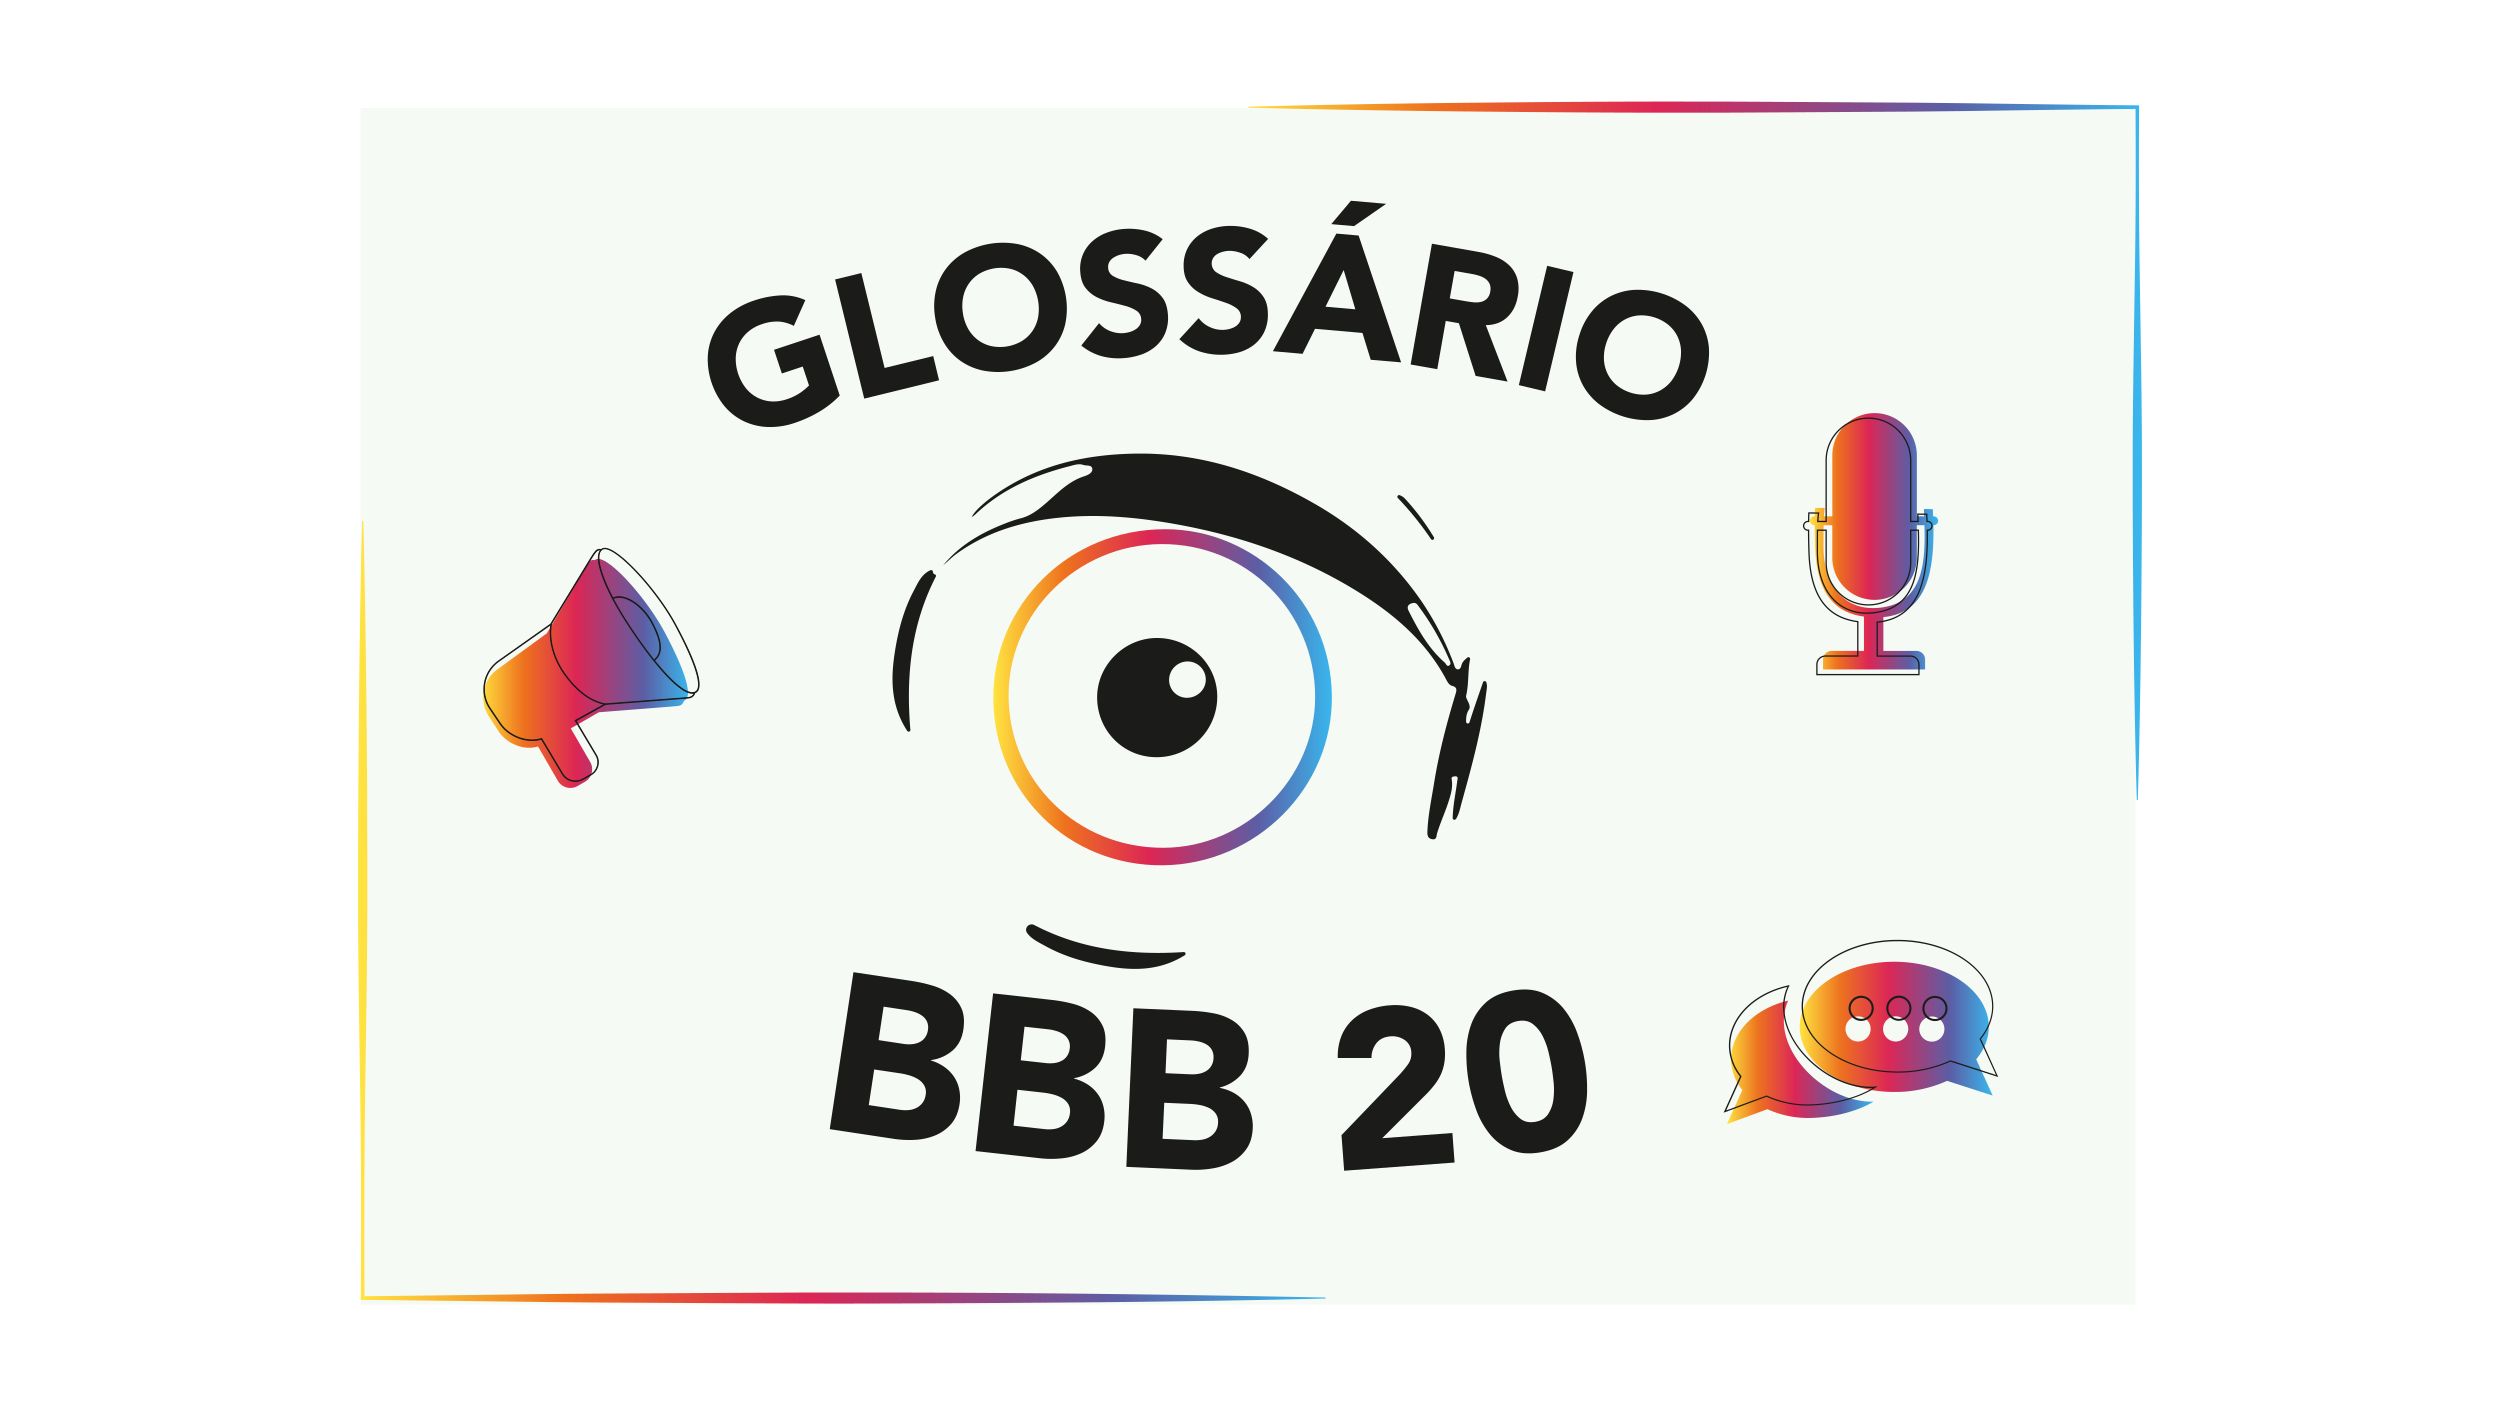 <svg xmlns="http://www.w3.org/2000/svg" xmlns:xlink="http://www.w3.org/1999/xlink" width="1920" height="1080" viewBox="0 0 1920 1080">
  <rect x="0" y="0" width="1920" height="1080" fill="#333333" stroke="none"/>
  <defs>
    <linearGradient id="linear-gradient" y1="0.5" x2="1.005" y2="0.5" gradientUnits="objectBoundingBox">
      <stop offset="0" stop-color="#ffe340"/>
      <stop offset="0.21" stop-color="#ee721e"/>
      <stop offset="0.46" stop-color="#dc2655"/>
      <stop offset="0.78" stop-color="#5c5ea5"/>
      <stop offset="1" stop-color="#38b8ee"/>
    </linearGradient>
    <linearGradient id="linear-gradient-2" y1="0.5" x2="1" y2="0.5" xlink:href="#linear-gradient"/>
    <linearGradient id="linear-gradient-3" y1="0.5" x2="1" y2="0.5" xlink:href="#linear-gradient"/>
    <linearGradient id="linear-gradient-4" x1="-0.005" y1="0.5" x2="1.001" y2="0.5" xlink:href="#linear-gradient"/>
    <linearGradient id="linear-gradient-5" x1="-0.001" y1="0.5" x2="0.999" y2="0.5" xlink:href="#linear-gradient"/>
    <linearGradient id="linear-gradient-6" y1="-129.266" x2="1" y2="-129.266" gradientUnits="objectBoundingBox">
      <stop offset="0" stop-color="#fee340"/>
      <stop offset="0.21" stop-color="#ed731f"/>
      <stop offset="0.46" stop-color="#dc2756"/>
      <stop offset="0.78" stop-color="#5b5ea5"/>
      <stop offset="1" stop-color="#39b7ed"/>
    </linearGradient>
    <linearGradient id="linear-gradient-7" x1="0" y1="-118.702" x2="1" y2="-118.702" xlink:href="#linear-gradient-6"/>
    <clipPath id="clip-PAGE_oficial_4">
      <rect width="1920" height="1080"/>
    </clipPath>
  </defs>
  <g id="PAGE_oficial_4" data-name="PAGE_oficial – 4" clip-path="url(#clip-PAGE_oficial_4)">
    <rect width="1920" height="1080" fill="#fff"/>
    <g id="Camada_2" data-name="Camada 2" transform="translate(275 78.042)">
      <g id="Camada_1" data-name="Camada 1" transform="translate(0 -0.042)">
        <rect id="Retângulo_4690" data-name="Retângulo 4690" width="1363.002" height="919.028" transform="translate(1.982 4.972)" fill="#f6faf4"/>
        <path id="Caminho_24250" data-name="Caminho 24250" d="M3.984,324.248c.717,24.9,1.165,49.713,1.584,74.565l.538,37.292.4,37.3.289,37.282.179,18.626v18.636L7.1,585.235v37.292c-.129,49.7-1.126,99.416-1.733,149.129S4.662,871.082,4.98,920.8l-1.424-1.424c15.4-.08,30.8-.319,46.2-.478l46.2-.548c30.8-.408,61.606-.807,92.4-1l92.394-.488c30.8-.139,61.606-.359,92.4-.319q92.394-.07,184.8.936t184.8,2.918a.4.4,0,1,1,0,.8q-92.414,2.151-184.8,2.918t-184.8.936c-30.8,0-61.606-.179-92.4-.319l-92.394-.488c-30.8-.189-61.606-.588-92.4-1L49.8,922.7c-15.4-.149-30.8-.388-46.2-.468H2.122v-1.424c.339-49.713.319-99.426-.369-149.139S.139,672.23,0,622.527V585.235l.129-37.282L.2,529.316.329,510.67l.289-37.262L1,436.105l.538-37.292c.428-24.852.877-49.7,1.594-74.565a.4.4,0,0,1,.8,0Z" transform="translate(0 -1.895)" fill="url(#linear-gradient)"/>
        <path id="Caminho_24251" data-name="Caminho 24251" d="M844.7,552.577a1.315,1.315,0,0,1-2.2-1c.259-10.409,2.411-19.413,3.506-28.517.139-1.175.8-2.53-.349-3.3-.648-.438-1.883-.189-2.809,0a1.444,1.444,0,0,0-1.175,1.783c1.205,6.624-.777,12.57-2.659,18.317-2.6,7.968-6.146,15.518-8.516,23.517-.588,1.992-.14,4.881-3.456,4.5s-4.064-2.58-3.984-5.588c.468-12.59,3.108-24.9,5.1-37.253,3.735-23.258,9.642-45.968,16.455-68.469.857-2.819,1.693-5.428-2.46-6.484-2.241-.568-3.456-2.659-4.482-4.6-16.116-30.469-41.575-51.655-70.272-69.126-42.671-26-89.037-41.834-138.322-50.61-30.121-5.369-60.022-7.968-90.292-4.691-28.059,3.058-54.683,10.957-77.832,27.959-3.446,2.54-6.424,5.707-9.751,8.407,12.71-15.509,29.453-25.061,47.811-32.163a92.205,92.205,0,0,1,11.335-3.775c7.241-1.763,12.57-5.648,18.417-10.578,9.463-7.968,18.138-17.829,30.718-21.794,2.709-.847,6.474-2.55,6.255-5.668-.239-3.3-4.552-2.231-6.972-3.078-3.377-1.185-7.092.08-10.538,1-26.963,6.913-52.014,17.59-72.493,37.183a26.45,26.45,0,0,1-2.63,1.912c1.912-4.413,9.462-11.226,18.168-17.321,32.432-22.69,69.007-30.878,107.883-31.445,49.673-.757,94.964,14.194,137.455,38.6,33.1,19,60.949,44,82.553,75.7a227.189,227.189,0,0,1,24,46.665c.687,1.8,1,4.492,3.148,4.711,2.47.249,2.61-2.64,3.327-4.323.867-1.992,2.49-3.327,4.084-4.681a1.315,1.315,0,0,1,2.151,1.245c-1.892,9.233-.837,18.835-3.068,28.049-.578,2.4,4.393,7.162,2.142,10.668-1.992,3.068-2.211,6.205-2.132,9.363a1.325,1.325,0,0,0,2.58.359c3.187-10.07,6.733-20.14,10.4-30.778a1.325,1.325,0,0,1,2.5,0c1,2.9.319,5.389,0,7.729-3.456,28.786-11.1,56.656-18.845,84.485-1.165,4.213-1.912,8.586-4.183,12.421A3.159,3.159,0,0,1,844.7,552.577ZM812.1,386.386c-3.148.677-5.349,2.311-3.4,6.156,7.331,14.5,15.17,28.686,27.66,39.593,1.076.936,1.663,3.516,3.516,2.221s.438-3.367-.239-4.93a203.119,203.119,0,0,0-23.806-41.147C814.949,387.1,814.053,386.146,812.1,386.386Z" transform="translate(-1.832 -1.314)" fill="#1b1b1a"/>
        <path id="Caminho_24252" data-name="Caminho 24252" d="M749.84,457.923c1,70.3-57.871,129.4-129.636,130.2-72.443.817-130.483-55.779-130.374-128.969.09-70.381,57.373-129.367,132.475-129.138C689.27,330.219,749.053,384.693,749.84,457.923Zm-248.286.349c.379,65.381,52.791,116.638,118.969,116.419,63.409-.209,116.748-53.448,116.5-116.269-.279-65.4-52.412-117.166-117.813-116.986-64.853.189-118.012,52.99-117.654,116.837Z" transform="translate(-1.98 -1.585)" fill="url(#linear-gradient-2)"/>
        <path id="Caminho_24253" data-name="Caminho 24253" d="M443.077,362.576c.329,1.474.6,2.062,1.265,2.122a1.3,1.3,0,0,1,1,1.922c-18.865,36.685-23.029,76.029-19.513,117.534a1.325,1.325,0,0,1-2.43.837c-12.769-19.573-12.75-40.161-9.393-61.257,2.54-15.937,6.6-31.525,14.214-45.968,3.327-6.305,6.086-13.068,13.018-16.166a1.325,1.325,0,0,1,1.843.976Z" transform="translate(-1.659 -1.681)" fill="#1b1b1a"/>
        <path id="Caminho_24254" data-name="Caminho 24254" d="M801.769,305.841a1.325,1.325,0,0,1,1.424-2.151,10.7,10.7,0,0,1,4.353,2.988A179.711,179.711,0,0,1,829.459,336a1.317,1.317,0,0,1-2.221,1.414,242.511,242.511,0,0,0-25.469-31.575Z" transform="translate(-3.227 -1.38)" fill="#1b1b1a"/>
        <path id="Caminho_24255" data-name="Caminho 24255" d="M569.9,460.326c-.468-24.742,20.011-45.878,44.992-46.416,25.5-.538,46.655,19.114,47.233,43.886a46.366,46.366,0,0,1-45.639,47.631C591.016,505.985,570.4,486.024,569.9,460.326Zm69.415-.538c7.779-.149,14.184-6.564,14.024-14.044a13.945,13.945,0,0,0-14.164-13.815,14.254,14.254,0,0,0-14.015,14.114,13.686,13.686,0,0,0,14.154,13.775Z" transform="translate(-2.297 -1.917)" fill="#1b1b1a"/>
        <path id="Caminho_24256" data-name="Caminho 24256" d="M516.833,635.717h0a4.313,4.313,0,0,1,4.721-.279c35.579,18.547,73.987,23.258,114.646,20.678a1.325,1.325,0,0,1,.777,2.44c-19.831,12.361-40.4,11.953-61.417,8.118-15.937-2.879-31.376-7.261-45.639-15.19-5.169-2.869-10.668-5.349-14.074-10.1A4.084,4.084,0,0,1,516.833,635.717Z" transform="translate(-2.077 -2.931)" fill="#1b1b1a"/>
        <path id="Caminho_24257" data-name="Caminho 24257" d="M381.928,671.9l44.932,6.783a114.6,114.6,0,0,1,15.578,3.486,43.408,43.408,0,0,1,13.546,6.574,27.4,27.4,0,0,1,8.805,10.817q2.988,6.554,1.534,16.425-1.554,10.22-8.267,16.076a31.713,31.713,0,0,1-16.515,7.351l-.05.339a34.864,34.864,0,0,1,10.309,4.98,29.094,29.094,0,0,1,7.391,7.56,27.192,27.192,0,0,1,3.984,9.751,32.033,32.033,0,0,1,.229,11.176q-1.454,9.532-6.494,15.3a32.423,32.423,0,0,1-12.1,8.706,46.709,46.709,0,0,1-15.4,3.426,78.82,78.82,0,0,1-16.345-.727L363.7,792.462Zm11.753,102.076,23.856,3.606a29.469,29.469,0,0,0,6.315.259,16.752,16.752,0,0,0,6.066-1.524,13.685,13.685,0,0,0,4.831-3.795,12.869,12.869,0,0,0,2.62-6.395,10.767,10.767,0,0,0-1.086-7.221,13.727,13.727,0,0,0-4.751-4.811,27.721,27.721,0,0,0-6.7-2.928,52.623,52.623,0,0,0-6.9-1.564l-20.08-2.988Zm7.53-49.892,19.234,2.908a26.9,26.9,0,0,0,6.136.229,16.7,16.7,0,0,0,5.7-1.4,11.584,11.584,0,0,0,4.452-3.506A12.421,12.421,0,0,0,439.1,716.4a11.275,11.275,0,0,0-.677-6.464,11.484,11.484,0,0,0-3.6-4.452,20.242,20.242,0,0,0-5.488-2.839,35.628,35.628,0,0,0-6.215-1.544l-18.039-2.729Z" transform="translate(-1.466 -3.268)" fill="#1b1b1a"/>
        <path id="Caminho_24258" data-name="Caminho 24258" d="M489.617,688.24l45.151,5.04a115.08,115.08,0,0,1,15.7,2.869,43.356,43.356,0,0,1,13.786,6.046,27.6,27.6,0,0,1,9.234,10.469q3.257,6.424,2.161,16.355-1.145,10.259-7.63,16.385a31.774,31.774,0,0,1-16.216,7.969v.339a34.924,34.924,0,0,1,10.488,4.542,29.268,29.268,0,0,1,7.68,7.271,27.242,27.242,0,0,1,4.383,9.582,31.812,31.812,0,0,1,.667,11.166q-1.076,9.592-5.9,15.538a32.441,32.441,0,0,1-11.753,9.174,46.812,46.812,0,0,1-15.26,3.984,78.683,78.683,0,0,1-16.355-.089L476.14,809.35Zm15.7,101.6,23.955,2.669a29.719,29.719,0,0,0,6.315,0,16.533,16.533,0,0,0,5.976-1.763,13.666,13.666,0,0,0,4.681-3.984,13,13,0,0,0,2.371-6.494,10.8,10.8,0,0,0-1.365-7.171,13.775,13.775,0,0,0-4.98-4.622,27.64,27.64,0,0,0-6.8-2.659,51.626,51.626,0,0,0-6.972-1.295l-20.18-2.261Zm5.548-50.191,19.373,2.142a27.57,27.57,0,0,0,6.146,0,16.837,16.837,0,0,0,5.638-1.634,11.665,11.665,0,0,0,4.313-3.676,12.432,12.432,0,0,0,2.141-5.976,10.837,10.837,0,0,0-4.741-10.757,20.08,20.08,0,0,0-5.588-2.61,34.858,34.858,0,0,0-6.265-1.315l-18.138-1.992Z" transform="translate(-1.919 -3.333)" fill="#1b1b1a"/>
        <path id="Caminho_24259" data-name="Caminho 24259" d="M597.829,699.72l45.39,1.992a114.936,114.936,0,0,1,15.857,1.833,43.228,43.228,0,0,1,14.164,5.11,27.471,27.471,0,0,1,9.9,9.831q3.7,6.205,3.247,16.176-.458,10.319-6.524,16.853a31.674,31.674,0,0,1-15.648,9.044v.349a34.779,34.779,0,0,1,10.757,3.835,29.217,29.217,0,0,1,8.138,6.743,26.975,26.975,0,0,1,4.98,9.273,31.878,31.878,0,0,1,1.4,11.086q-.428,9.632-4.841,15.937a32.661,32.661,0,0,1-11.126,9.961,46.927,46.927,0,0,1-14.941,4.98,78.622,78.622,0,0,1-16.325,1l-49.842-2.2ZM620.25,799.993l24.075,1.066a28.88,28.88,0,0,0,6.3-.408A16.346,16.346,0,0,0,656.5,798.5a13.612,13.612,0,0,0,4.413-4.283,12.8,12.8,0,0,0,1.932-6.634,10.807,10.807,0,0,0-1.833-7.062,13.775,13.775,0,0,0-5.239-4.283,27.888,27.888,0,0,0-6.972-2.211,54.113,54.113,0,0,0-6.972-.827l-20.29-.9Zm2.241-50.4,19.433.867a27.541,27.541,0,0,0,6.136-.418,16.831,16.831,0,0,0,5.518-1.992,11.544,11.544,0,0,0,4.044-3.984,12.343,12.343,0,0,0,1.743-6.126,11.286,11.286,0,0,0-1.354-6.355,11.426,11.426,0,0,0-4.044-4.054,20.47,20.47,0,0,0-5.757-2.241,34.95,34.95,0,0,0-6.335-.877l-18.228-.817Z" transform="translate(-2.388 -3.378)" fill="#1b1b1a"/>
        <path id="Caminho_24260" data-name="Caminho 24260" d="M758.319,797.174l44.055-45.928a88.664,88.664,0,0,0,6.654-7.968,14.135,14.135,0,0,0,2.889-9.881,11.7,11.7,0,0,0-5.18-9.373A16.5,16.5,0,0,0,796,721.285q-7.2.538-10.907,5.3a18.048,18.048,0,0,0-3.735,11.325h-25.9a42.164,42.164,0,0,1,2.729-16.694,34.526,34.526,0,0,1,8.237-12.261,38.286,38.286,0,0,1,12.789-7.969A56.774,56.774,0,0,1,795.6,697.44a50.44,50.44,0,0,1,15.628,1.165,36.048,36.048,0,0,1,13.038,5.976,31.325,31.325,0,0,1,9.174,10.8,39.684,39.684,0,0,1,4.233,15.807,42.935,42.935,0,0,1-.418,10.648,36.021,36.021,0,0,1-2.709,8.835,38.94,38.94,0,0,1-4.532,7.5A83.9,83.9,0,0,1,824.138,765l-34.553,34.5,53.906-3.984,1.683,22.67-84.824,6.3Z" transform="translate(-3.045 -3.369)" fill="#1b1b1a"/>
        <path id="Caminho_24261" data-name="Caminho 24261" d="M856.333,755.721a126.191,126.191,0,0,1-1.713-22.063,64.469,64.469,0,0,1,3.566-21.206,41.963,41.963,0,0,1,11.186-16.993q7.7-7.152,21.1-9.423t23.029,1.992A42.094,42.094,0,0,1,929.643,700.4a64.475,64.475,0,0,1,10.339,18.865,123.593,123.593,0,0,1,7.351,43.428,64.494,64.494,0,0,1-3.576,21.216A42,42,0,0,1,932.581,800.9q-7.7,7.152-21.106,9.423t-23.019-1.992a41.832,41.832,0,0,1-16.146-12.371,64.577,64.577,0,0,1-10.339-18.836A126.972,126.972,0,0,1,856.333,755.721Zm25.459-4.3q.807,4.751,2.351,11.305a56.325,56.325,0,0,0,4.443,12.341,27.283,27.283,0,0,0,7.44,9.393q4.522,3.6,11.495,2.42,6.783-1.135,9.961-6.046a26.9,26.9,0,0,0,3.984-11.335,57.094,57.094,0,0,0,.14-13.118q-.7-6.694-1.5-11.445t-2.341-11.305a56.927,56.927,0,0,0-4.442-12.351,26.9,26.9,0,0,0-7.52-9.383q-4.612-3.586-11.4-2.44-6.972,1.185-10.06,6.066a27.429,27.429,0,0,0-3.984,11.315,56.1,56.1,0,0,0-.14,13.128C880.757,744.436,881.265,748.251,881.792,751.418Z" transform="translate(-3.445 -3.321)" fill="#1b1b1a"/>
        <path id="Caminho_24262" data-name="Caminho 24262" d="M371.008,226.445A74.844,74.844,0,0,1,355,239.045a97.233,97.233,0,0,1-18.646,8.437,58.109,58.109,0,0,1-20.409,3.118,46.676,46.676,0,0,1-18.4-4.343,44.943,44.943,0,0,1-14.941-11.514,57.333,57.333,0,0,1-12.919-38.926,45.051,45.051,0,0,1,5.12-18.168,46.674,46.674,0,0,1,12.122-14.443,58.1,58.1,0,0,1,18.238-9.692,75.313,75.313,0,0,1,20.618-3.984,40.838,40.838,0,0,1,18.8,3.646l-8.845,19.782a29.254,29.254,0,0,0-11.186-3.3,34.065,34.065,0,0,0-13.337,1.992,30.878,30.878,0,0,0-10.718,5.976,27.153,27.153,0,0,0-6.783,8.915,27.651,27.651,0,0,0-2.58,11.016,36.785,36.785,0,0,0,7.64,23.049,27.77,27.77,0,0,0,8.636,7.231,26.893,26.893,0,0,0,10.767,3.088,30.878,30.878,0,0,0,12.132-1.643,39.843,39.843,0,0,0,10.638-5.14,44.91,44.91,0,0,0,6.464-5.438l-4.821-14.522L326.555,209.5l-6.026-18.188,34.971-11.6Z" transform="translate(-1.087 -0.667)" fill="#1b1b1a"/>
        <path id="Caminho_24263" data-name="Caminho 24263" d="M367.83,137.11l20.15-4.93,17.869,72.891,37.342-9.134,4.492,18.606-57.472,14.074Z" transform="translate(-1.482 -0.48)" fill="#1b1b1a"/>
        <path id="Caminho_24264" data-name="Caminho 24264" d="M445,166.312a53.339,53.339,0,0,1,.578-20.827,44.941,44.941,0,0,1,8.038-17.082,46.705,46.705,0,0,1,14.363-12.291,61.655,61.655,0,0,1,40.221-6.3,46.605,46.605,0,0,1,17.431,7.311,45.041,45.041,0,0,1,12.9,13.785,57.3,57.3,0,0,1,6.335,40.5,45.013,45.013,0,0,1-8.038,17.082,46.436,46.436,0,0,1-14.363,12.281,61.626,61.626,0,0,1-40.221,6.3,46.6,46.6,0,0,1-17.431-7.3,44.973,44.973,0,0,1-12.839-13.8A53.36,53.36,0,0,1,445,166.312Zm21.3-3.327a34.594,34.594,0,0,0,3.944,11.753,28.038,28.038,0,0,0,7.331,8.556,27.063,27.063,0,0,0,10.11,4.811,33.079,33.079,0,0,0,23.786-3.725,26.972,26.972,0,0,0,8.158-7.67,28.049,28.049,0,0,0,4.373-10.379,36.853,36.853,0,0,0-3.755-23.995,27.729,27.729,0,0,0-7.341-8.616,26.894,26.894,0,0,0-10.13-4.871,33.218,33.218,0,0,0-23.786,3.725,27,27,0,0,0-8.158,7.68,27.89,27.89,0,0,0-4.363,10.439,34.763,34.763,0,0,0-.139,12.291Z" transform="translate(-1.791 -0.387)" fill="#1b1b1a"/>
        <path id="Caminho_24265" data-name="Caminho 24265" d="M607,122.543a14.841,14.841,0,0,0-7.162-4.253,24.522,24.522,0,0,0-8.257-1,21.375,21.375,0,0,0-4.612.847,17.68,17.68,0,0,0-4.4,1.992,9.831,9.831,0,0,0-3.247,3.217,7.571,7.571,0,0,0-1,4.612,7.49,7.49,0,0,0,3.626,6.285,30.009,30.009,0,0,0,8.287,3.307q4.98,1.275,10.638,2.48a43.646,43.646,0,0,1,10.7,3.785,24.9,24.9,0,0,1,8.556,7.291q3.506,4.691,4.074,12.949a30.39,30.39,0,0,1-1.992,13.875,27.75,27.75,0,0,1-7.241,10.219,33.866,33.866,0,0,1-11.156,6.464,50.978,50.978,0,0,1-13.745,2.789,50.351,50.351,0,0,1-17.182-1.634,42.939,42.939,0,0,1-15.21-8.048l13.646-17.192a21.534,21.534,0,0,0,8.466,6.036,23.129,23.129,0,0,0,10.18,1.643,22.808,22.808,0,0,0,5.07-.946,16.725,16.725,0,0,0,4.522-2.1,10.17,10.17,0,0,0,3.118-3.277,7.68,7.68,0,0,0,1-4.472,7.968,7.968,0,0,0-3.705-6.484,30.25,30.25,0,0,0-8.447-3.626q-5.03-1.394-10.857-2.739a47.681,47.681,0,0,1-10.957-3.924,25.619,25.619,0,0,1-8.726-7.122q-3.576-4.552-4.1-12.391a28.319,28.319,0,0,1,2.092-13.477,28.785,28.785,0,0,1,7.321-10.1,34.863,34.863,0,0,1,11.116-6.564,47.143,47.143,0,0,1,13.277-2.829,52.981,52.981,0,0,1,15.548,1.215,35.719,35.719,0,0,1,13.945,6.664Z" transform="translate(-2.243 -0.345)" fill="#1b1b1a"/>
        <path id="Caminho_24266" data-name="Caminho 24266" d="M687.137,121.309a14.652,14.652,0,0,0-6.823-4.751,24.743,24.743,0,0,0-8.178-1.574,21.752,21.752,0,0,0-4.651.518,17.732,17.732,0,0,0-4.532,1.644,9.811,9.811,0,0,0-3.476,2.988,8.307,8.307,0,0,0,1.813,11.046,29.994,29.994,0,0,0,8.028,3.895q4.861,1.634,10.429,3.247a42.69,42.69,0,0,1,10.429,4.572,24.681,24.681,0,0,1,7.968,7.879q3.168,4.98,3.138,13.188a30.458,30.458,0,0,1-2.988,13.7,27.888,27.888,0,0,1-7.968,9.682A33.865,33.865,0,0,1,678.82,193a52.97,52.97,0,0,1-30.927-1.076,42.671,42.671,0,0,1-14.592-9.114l14.841-16.166a21.594,21.594,0,0,0,8.018,6.624,22.91,22.91,0,0,0,9.98,2.42,23.416,23.416,0,0,0,5.13-.578,16.674,16.674,0,0,0,4.661-1.783,9.96,9.96,0,0,0,3.337-3.038,7.611,7.611,0,0,0,1.285-4.393,7.969,7.969,0,0,0-3.227-6.733,30.211,30.211,0,0,0-8.158-4.223q-4.911-1.743-10.628-3.506a47.493,47.493,0,0,1-10.6-4.751,25.539,25.539,0,0,1-8.148-7.749q-3.237-4.811-3.207-12.66a28.248,28.248,0,0,1,3.058-13.287,28.885,28.885,0,0,1,8.018-9.552A34.782,34.782,0,0,1,659.2,97.7a46.814,46.814,0,0,1,13.447-1.873,52.561,52.561,0,0,1,15.419,2.331,35.779,35.779,0,0,1,13.407,7.64Z" transform="translate(-2.551 -0.336)" fill="#1b1b1a"/>
        <path id="Caminho_24267" data-name="Caminho 24267" d="M754.167,101.65l17.092,1.494,32.631,97.414-23.328-1.992-6.345-20.6-36.446-3.177-9.552,19.2L705.43,192Zm5.618,28L745.84,157.818l22.909,1.992Zm5.578-53.209L792.4,78.8,767.753,95.923l-17.491-1.534Z" transform="translate(-2.844 -0.26)" fill="#1b1b1a"/>
        <path id="Caminho_24268" data-name="Caminho 24268" d="M828,109.57l35.858,6.315a64.593,64.593,0,0,1,13.188,3.745,32.482,32.482,0,0,1,10.329,6.544,23.259,23.259,0,0,1,6.076,9.961,29.567,29.567,0,0,1,.428,14.064q-1.713,9.831-8.048,15.807t-16.465,6.1l16.694,43.328-24.5-4.313-12.869-40.5-10.08-1.773-6.524,37.093-20.439-3.606Zm13.686,41.994,12.052,2.122c1.833.329,3.785.6,5.867.827a18.139,18.139,0,0,0,5.777-.2,9.711,9.711,0,0,0,4.662-2.351,9.472,9.472,0,0,0,2.719-5.608,9.96,9.96,0,0,0-.448-5.887,9.671,9.671,0,0,0-3.108-3.855,16.433,16.433,0,0,0-4.841-2.41,42.467,42.467,0,0,0-5.568-1.385l-13.367-2.351Z" transform="translate(-3.271 -0.39)" fill="#1b1b1a"/>
        <path id="Caminho_24269" data-name="Caminho 24269" d="M916.834,126.6l20.19,4.8L915.26,223.038l-20.19-4.8Z" transform="translate(-3.605 -0.458)" fill="#1b1b1a"/>
        <path id="Caminho_24270" data-name="Caminho 24270" d="M941.73,180.062a53.109,53.109,0,0,1,9.741-18.417,44.823,44.823,0,0,1,14.762-11.753,46.6,46.6,0,0,1,18.327-4.652,61.6,61.6,0,0,1,38.846,12.182A46.578,46.578,0,0,1,1035.8,171.7a44.9,44.9,0,0,1,5.419,18.078,57.332,57.332,0,0,1-12.251,39.115,44.922,44.922,0,0,1-14.772,11.753,46.5,46.5,0,0,1-18.317,4.642,61.665,61.665,0,0,1-38.846-12.172,46.694,46.694,0,0,1-12.391-14.273,44.953,44.953,0,0,1-5.419-18.058,53.2,53.2,0,0,1,2.51-20.718Zm20.559,6.444a34.674,34.674,0,0,0-1.673,12.281,27.89,27.89,0,0,0,2.789,10.907,27.022,27.022,0,0,0,6.972,8.805,33.178,33.178,0,0,0,22.939,7.182,27.092,27.092,0,0,0,10.708-3.267,28.118,28.118,0,0,0,8.516-7.371,36.854,36.854,0,0,0,7.261-23.178,27.889,27.889,0,0,0-2.769-10.957,26.98,26.98,0,0,0-6.972-8.8,33.178,33.178,0,0,0-22.939-7.191,27.044,27.044,0,0,0-10.708,3.267,27.889,27.889,0,0,0-8.536,7.431,35.012,35.012,0,0,0-5.588,10.887Z" transform="translate(-3.785 -0.647)" fill="#1b1b1a"/>
        <path id="Caminho_24271" data-name="Caminho 24271" d="M253.269,459.02a4.462,4.462,0,0,1-2.261,2.769h0l-.388.149a5.687,5.687,0,0,1-1.713,2.789,3.894,3.894,0,0,1-1.1.638l-.837.309c-.06,0-.727.139-1.155.179l-4.622.428-55.839,4.393-21.624,12.371,14.941,25.828a11.136,11.136,0,0,1-4.074,15.22l-5.618,3.217a11.136,11.136,0,0,1-15.21-4.054l-15.19-26.316c-10.578,3.337-23.905-1.833-30.429-11.813l-7.082-10.867c-7.859-12.042-5.239-27.969,5.976-36.266l38.338-27.959.219-.359h0l28.886-49.105,1.873-3.1,1.444-1.992.12-.139.289-.349.488-.448a6.03,6.03,0,0,1,.727-.478,2.989,2.989,0,0,1,1.235-.369h.08a4.334,4.334,0,0,1,1.464.209,4.662,4.662,0,0,1,.707-.528,4.751,4.751,0,0,1,3.775-.169c11.305,3.207,36.854,32.491,49.683,56.964C249.683,435.363,255.5,452.286,253.269,459.02Z" transform="translate(-0.381 -1.66)" fill="url(#linear-gradient-3)"/>
        <path id="Caminho_24272" data-name="Caminho 24272" d="M244.077,402.979c-13.506-24.9-40.36-54.683-52.243-57.95a5.169,5.169,0,0,0-3.984.179,4.125,4.125,0,0,0-.737.538,4.352,4.352,0,0,0-1.554-.209h-.08a3.186,3.186,0,0,0-1.295.379,5.307,5.307,0,0,0-.767.488c-.08.07-.408.349-.508.458l-.309.349-.12.139-1.514,2.052-1.992,3.148L148.566,402.5h0l-.229.378-40.29,28.477a26.665,26.665,0,0,0-6.275,36.854l7.45,11.056c6.843,10.15,20.917,15.409,31.993,12.012l15.937,26.764a11.574,11.574,0,0,0,7.112,5.289,12.246,12.246,0,0,0,3.048.388,12.013,12.013,0,0,0,5.837-1.524l5.9-3.3a11.315,11.315,0,0,0,5.448-6.883,10.956,10.956,0,0,0-1.165-8.6L167.72,477.175l22.69-12.59,58.707-4.462,4.861-.438a6.236,6.236,0,0,0,1.205-.179l.887-.319a3.984,3.984,0,0,0,1.155-.647,5.857,5.857,0,0,0,1.793-2.829l.418-.159h0a4.582,4.582,0,0,0,2.381-2.809C264.138,445.879,258.012,428.667,244.077,402.979ZM183.009,503.64a10.6,10.6,0,0,1,1.126,8.3,10.887,10.887,0,0,1-5.269,6.644l-5.9,3.3a11.535,11.535,0,0,1-8.576,1.1,11.176,11.176,0,0,1-6.863-5.1l-16.136-27.043h-.149c-10.957,3.436-24.9-1.743-31.684-11.813l-7.45-11.046a26.316,26.316,0,0,1,6.176-36.356l40.161-28.328c-1.932,11.823,1.992,26.276,10.309,37.94,9.453,13.228,20.17,21.246,31.017,23.218l-22.64,12.53Zm73.917-45.39a3.555,3.555,0,0,1-1,.568l-.857.309s-.707.13-1.136.169l-4.851.428L190.32,464.2c-10.907-1.8-21.714-9.8-31.246-23.138-8.447-11.823-12.321-26.515-10.12-38.378l30.4-49.932,1.992-3.138,1.514-1.992.09-.11.309-.349c.08-.08.379-.349.468-.418a5.772,5.772,0,0,1,.707-.448,2.769,2.769,0,0,1,1.136-.329h.08a3.736,3.736,0,0,1,1.185.129c-5.976,5.976,2.58,29.344,20.917,57.313,20.21,30.878,38.049,50.48,47.731,52.482a7.965,7.965,0,0,0,1.634.179,5.676,5.676,0,0,0,1.444-.179,5.07,5.07,0,0,1-1.634,2.361Zm-48.9-55.092c-4.522-6.913-8.466-13.586-11.734-19.8,2.41-1.225,5.488-1.335,8.895-.309,7.779,2.341,16.026,9.961,21.007,19.393,7.45,14.134,7.919,23.089,1.474,28.148-6.106-7.65-12.74-16.863-19.642-27.431ZM261.4,452.573a4.333,4.333,0,0,1-1.653,2.281h0a4.3,4.3,0,0,1-.827.418l-.139.05h-.1a6.116,6.116,0,0,1-3.167.08c-6.255-1.295-15.937-10.07-27.591-24.573,6.624-5.189,6.186-14.3-1.365-28.637-4.98-9.522-13.367-17.222-21.246-19.592-3.516-1.056-6.693-.936-9.194.339-9.662-18.457-13.357-32.76-8.875-36.854h0l.09-.08a3.246,3.246,0,0,1,.747-.558,4.741,4.741,0,0,1,3.646-.139c11.8,3.237,38.527,32.93,51.994,57.771C257.365,428.4,263.68,445.959,261.4,452.573Z" transform="translate(-0.383 -1.622)" fill="#1b1b1a" stroke="#1b1b1a" stroke-miterlimit="10" stroke-width="0.75"/>
        <path id="Caminho_24273" data-name="Caminho 24273" d="M1368.887,536.086c-.707-22.162-1.145-44.324-1.564-66.477l-.538-33.238-.409-33.238c-.428-44.324-.727-88.649-.637-132.963,0-22.152.279-44.314.588-66.477l1-66.477c.737-44.314.837-88.649.568-132.953l1.4,1.355-21.325.159-21.326.259-42.651.548-42.651.608-42.651.458-85.292.508-42.651.229-21.326.11H1028.1c-56.865.09-113.739-.329-170.6-.9S743.773,6.106,686.879,4.661a.408.408,0,0,1-.388-.408.4.4,0,0,1,.388-.388q85.312-2.181,170.6-2.988c56.865-.578,113.739-1,170.6-.906h21.326l21.326.1L1113.389.3l85.292.518,42.651.458,42.651.6,42.651.548,21.326.259,21.326.159h1.365V4.263c-.269,44.314-.169,88.649.568,132.953l1,66.477c.309,22.162.548,44.324.588,66.477.09,44.324-.209,88.649-.637,132.963l-.409,33.238-.538,33.238c-.418,22.152-.856,44.314-1.564,66.477a.4.4,0,1,1-.8,0Z" transform="translate(-2.817 0.042)" fill="url(#linear-gradient-4)"/>
        <path id="Caminho_24274" data-name="Caminho 24274" d="M1214.554,319.686h-.418c0-1.853-.119-3.7-.209-5.548l-6.833-.07c.07,1.863.14,3.755.209,5.618h-5.628V272.871a32.469,32.469,0,1,0-64.938,0l.005,46.815h-6.424c.139-2.371.349-4.522.637-6.435l-7.49-.09c-.09,2.072-.14,4.253-.179,6.524h-.419a3.367,3.367,0,0,0,0,6.733h.389c0,5.07.12,10.548.289,16.445,1,36.565,15.658,50.9,37.5,53.787v26.405h-24.9a6.524,6.524,0,0,0-6.524,6.534v7.67H1208v-7.67a6.524,6.524,0,0,0-6.514-6.534h-25.529V397.049c34.016-3.158,38.986-36.1,38.448-70.59h.239a3.387,3.387,0,1,0-.09-6.773Zm-43.916,70.351c-21.754,1.464-40.679-13.8-40.679-47.711,0-5.976,0-11.285.07-15.867h6.673v24.9a32.469,32.469,0,1,0,64.938,0l-.005-24.9h5.887c.827,31.425-1.733,61.317-36.884,63.618Z" transform="translate(-4.526 -1.124)" fill="url(#linear-gradient-5)"/>
        <path id="Caminho_24275" data-name="Caminho 24275" d="M1209.853,323.616h-.418c0-1.853-.119-3.7-.209-5.548l-6.833-.07.209,5.618h-5.687V276.741a32.461,32.461,0,1,0-64.923,0v46.874h-6.435c.139-2.371.349-4.522.647-6.434l-7.5-.09c-.09,2.082-.14,4.253-.169,6.524h-.418a3.367,3.367,0,1,0,0,6.733h.378q0,7.6.3,16.445c1,36.565,15.658,50.9,37.5,53.787v26.405h-24.9a6.524,6.524,0,0,0-6.514,6.534v7.7h78.38v-7.67a6.524,6.524,0,0,0-6.524-6.534h-25.519V400.939c34.015-3.158,38.986-36.1,38.438-70.59h.249a3.466,3.466,0,0,0,2.391-1,3.377,3.377,0,0,0-2.391-5.757Zm-43.916,70.351c-21.774,1.424-40.689-13.835-40.689-47.751,0-5.976,0-11.285.07-15.867h6.674v24.9a32.461,32.461,0,1,0,64.923,0v-24.9h5.9C1203.648,361.775,1201.078,391.666,1165.937,393.967Z" transform="translate(-4.507 -1.142)" fill="none" stroke="#1b1b1a" stroke-miterlimit="10" stroke-width="1"/>
        <path id="Caminho_24276" data-name="Caminho 24276" d="M1168.2,771.323c-12.152,7.172-28.985,11.753-46.615,12.451a76.089,76.089,0,0,1-34.762-6.574l-.2-.1-31.077,11.455,11.853-26.2-.2-.2a37.969,37.969,0,0,1-8.467-21.814c-.9-21.216,17.132-40.241,43.827-46.615a39.286,39.286,0,0,0-3.287,17.331c.6,14.642,9.064,29.981,23.108,42.133C1136.23,765.147,1152.865,771.691,1168.2,771.323Z" transform="translate(-4.256 -3.244)" fill="url(#linear-gradient-6)"/>
        <path id="Caminho_24277" data-name="Caminho 24277" d="M1247.213,738.633l.2-.2c6.175-7.47,9.462-16.036,9.462-24.7,0-27.591-32.571-50-72.612-50s-72.612,22.411-72.612,50,32.571,50,72.612,50a96.717,96.717,0,0,0,40.44-8.466l.2-.1.2.1,34.762,11.255Zm-90.74-13.646a9.652,9.652,0,1,1,6.835-2.827A9.662,9.662,0,0,1,1156.473,724.987Zm28.985,0a9.662,9.662,0,1,1,9.562-9.662A9.662,9.662,0,0,1,1185.458,724.987Zm27.69.1a9.652,9.652,0,1,1,6.835-2.827,9.662,9.662,0,0,1-6.835,2.827Z" transform="translate(-4.495 -3.107)" fill="url(#linear-gradient-7)"/>
        <path id="Caminho_24278" data-name="Caminho 24278" d="M1264.152,752.213,1227.4,740.36a97.307,97.307,0,0,1-40.639,8.466c-40.539,0-73.608-22.909-73.608-51s33.069-51,73.608-51,73.609,22.909,73.609,51c0,8.765-3.287,17.431-9.463,25.1ZM1227.4,739.264l.2.1,34.812,11.225-12.65-27.79.2-.2c6.175-7.47,9.462-16.036,9.462-24.7,0-27.591-32.571-50-72.612-50s-72.612,22.411-72.612,50,32.571,50,72.612,50a96.716,96.716,0,0,0,40.44-8.466Z" transform="translate(-4.501 -3.029)" fill="#1c1c1b"/>
        <path id="Caminho_24279" data-name="Caminho 24279" d="M1053,779.742l12.55-27.79a38.7,38.7,0,0,1-8.466-22.212c-.9-21.913,17.829-41.635,45.619-47.811l1-.2-.4.9a36.525,36.525,0,0,0-3.586,17.829c.6,14.343,8.865,29.483,22.71,41.436s30.579,18.527,45.918,17.829a4.079,4.079,0,0,0,1.1-.1l1.992-.2-1.693,1.1c-12.451,7.869-30.181,12.849-48.707,13.646a76.1,76.1,0,0,1-35.061-6.673Zm49.006-96.617c-26.794,6.375-44.723,25.4-43.826,46.615a37.292,37.292,0,0,0,8.466,21.814l.2.2-11.853,26.2,31.077-11.455.2.1a74.852,74.852,0,0,0,34.762,6.674c17.53-.7,34.364-5.279,46.516-12.451-15.339.4-31.973-6.176-45.719-18.128-14.044-12.152-22.411-27.491-23.109-42.133a36.854,36.854,0,0,1,3.238-17.431Z" transform="translate(-4.264 -3.19)" fill="#1c1c1b"/>
        <path id="Caminho_24280" data-name="Caminho 24280" d="M1159.112,709.254a9.662,9.662,0,1,1,9.562-9.662A9.662,9.662,0,0,1,1159.112,709.254Zm0-17.73a8.068,8.068,0,1,0,7.968,8.068,7.969,7.969,0,0,0-7.968-8.068Z" transform="translate(-4.644 -3.181)" fill="#1c1c1b"/>
        <path id="Caminho_24281" data-name="Caminho 24281" d="M1188.211,709.154a9.662,9.662,0,1,1,9.562-9.662,9.661,9.661,0,0,1-9.562,9.662Zm0-17.63a8.068,8.068,0,1,0,7.969,8.068,7.968,7.968,0,0,0-7.969-8.068Z" transform="translate(-4.759 -3.18)" fill="#1c1c1b"/>
        <path id="Caminho_24282" data-name="Caminho 24282" d="M1216.011,709.354a9.662,9.662,0,1,1,9.562-9.662,9.662,9.662,0,0,1-9.562,9.662Zm0-17.73a8.068,8.068,0,1,0,7.969,8.068,7.968,7.968,0,0,0-7.969-8.068Z" transform="translate(-4.868 -3.181)" fill="#1c1c1b"/>
      </g>
    </g>
  </g>
</svg>
